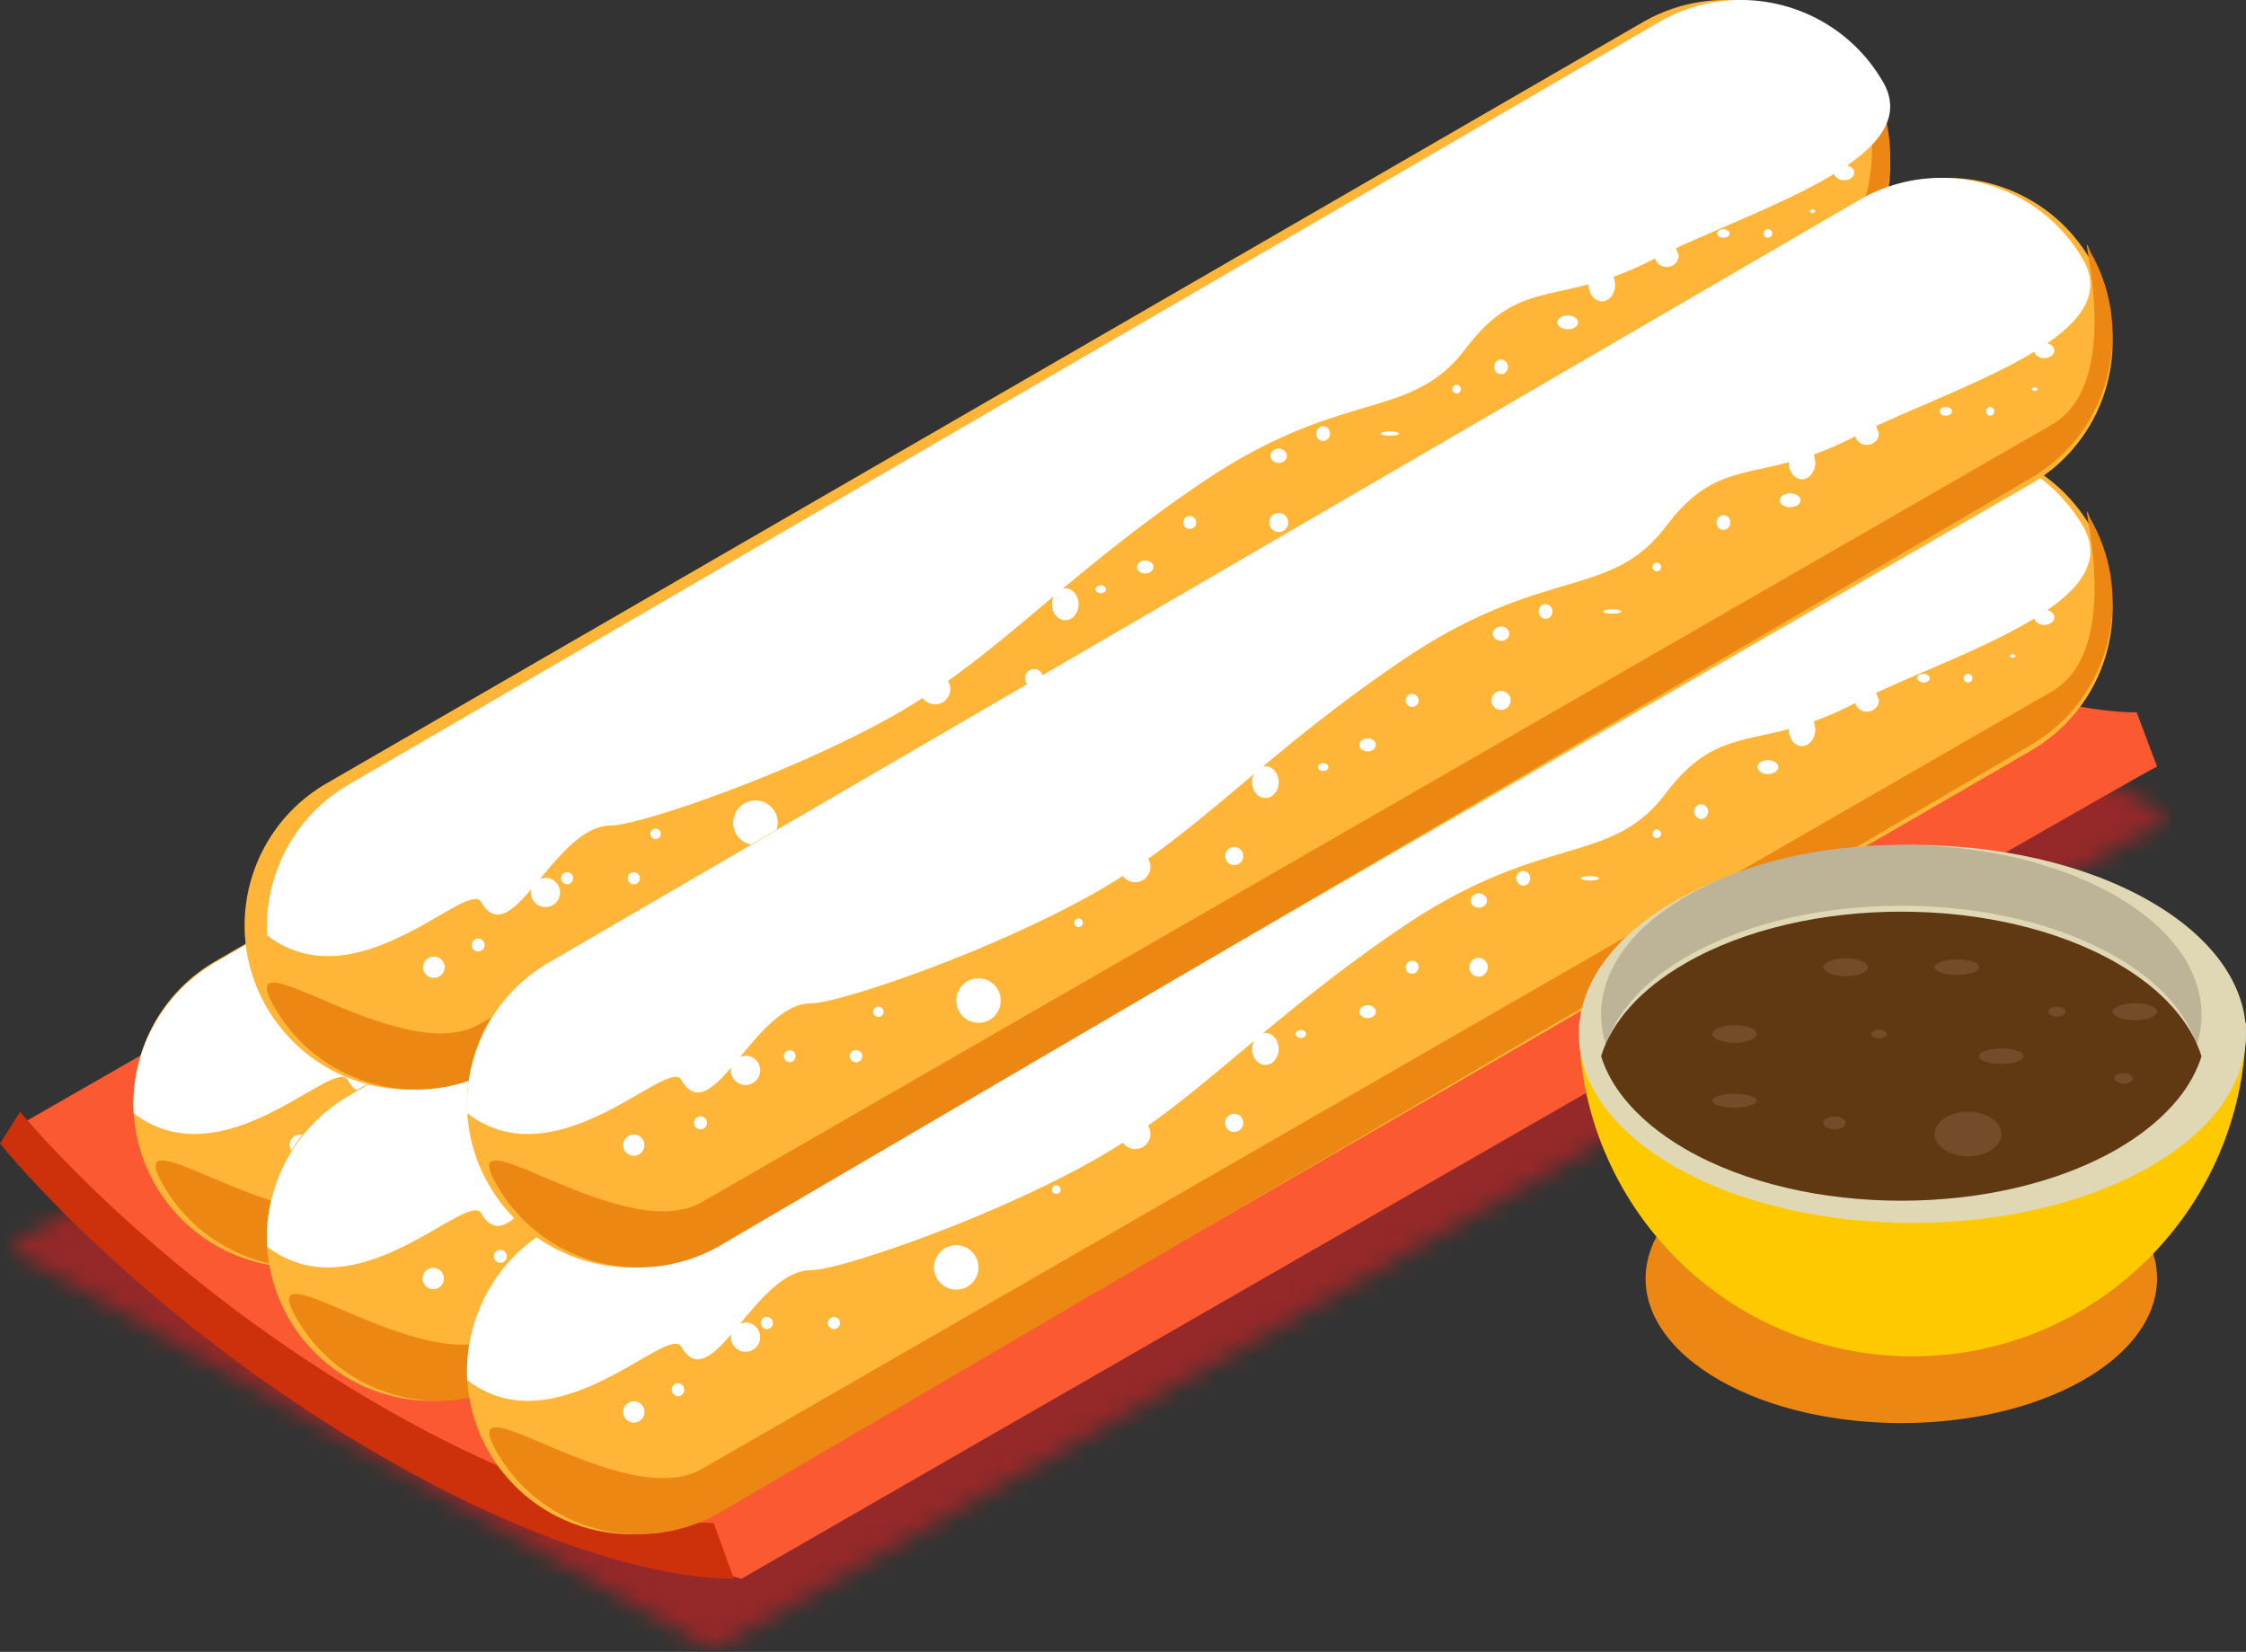 <svg xmlns="http://www.w3.org/2000/svg" xmlns:xlink="http://www.w3.org/1999/xlink" width="121" height="89" viewBox="0 0 121 89">
    <rect x="0" y="0" width="121" height="89" fill="#333333" stroke="none"/>
    <defs>
        <path id="a" d="M38.379 67.347L.353 45.633 78.88.751l38.028 21.714z"/>
    </defs>
    <g fill="none" fill-rule="evenodd">
        <path d="M-10-10h150v150H-10z"/>
        <g transform="translate(0 21.564)">
            <mask id="b" fill="#fff">
                <use xlink:href="#a"/>
            </mask>
            <path fill="#952828" d="M.353 67.347h116.556V.75H.353z" mask="url(#b)"/>
        </g>
        <path fill="#FA5932" d="M39.95 85.06C12.33 77.683 1.49 60.882 1.198 60.526L77.46 16.772s6.915 8.203 18.825 15.04c11.958 6.863 18.757 6.568 18.826 6.565l1.097 2.926c-.298.018-76.258 43.756-76.258 43.756"/>
        <path fill="#CD310C" d="M19.77 78.006C7.322 70.626.29 61.976 0 61.612l1.09-1.71-.546.855.541-.856c.07.083 6.868 8.414 18.684 15.42 11.867 7.036 18.61 6.736 18.679 6.73l1.087 3.003c-.294.016-7.325.329-19.766-7.048"/>
        <path fill="#FFB537" d="M16.072 68.287a8.878 8.878 0 0 1-7.683-4.41c-2.462-4.227-1.018-9.64 3.226-12.093l70.9-41.005c4.24-2.45 9.67-1.01 12.124 3.213 2.464 4.228 1.021 9.641-3.22 12.092L20.52 67.09a8.886 8.886 0 0 1-4.447 1.196"/>
        <path fill="#EC8713" d="M16.439 68.287a8.816 8.816 0 0 1-7.648-4.443c-2.45-4.26 6.848 3.383 11.069.912L92.58 22.88c4.219-2.472 1.129-11.715 2.064-9.304 2.453 4.26 1.017 9.714-3.204 12.184L20.866 67.082a8.762 8.762 0 0 1-4.427 1.205"/>
        <path fill="#FFF" d="M62.142 35.342c0-.213-.198-.386-.445-.386-.242 0-.443.173-.443.386 0 .212.201.385.443.385.247 0 .445-.173.445-.385M65.292 33.748c-.205 0-.373.176-.373.397 0 .218.168.394.373.394a.383.383 0 0 0 .373-.394c0-.22-.166-.397-.373-.397M67.688 32.83c-.27 0-.489.05-.489.114 0 .066.22.118.49.118.269 0 .488-.052.488-.118 0-.063-.22-.115-.489-.115M71.283 31.515a.234.234 0 0 0-.234.232.233.233 0 1 0 .234-.232M74.875 28.956c-.202 0-.371.176-.371.397 0 .218.169.394.371.394a.384.384 0 0 0 .374-.394.384.384 0 0 0-.374-.397M77.274 27.78c-.309 0-.56.166-.56.373 0 .205.251.373.56.373.31 0 .557-.168.557-.373 0-.207-.248-.372-.557-.372M85.661 21.93c-.186 0-.337.105-.337.234 0 .128.15.232.337.232.181 0 .332-.104.332-.232 0-.13-.15-.234-.332-.234M90.452 22.047l-.188.116.188.117.185-.117-.185-.116M89.254 21.93a.232.232 0 0 0-.234.234c0 .128.102.232.234.232a.232.232 0 0 0 .23-.232.232.232 0 0 0-.23-.234M55.707 40.982c-.243 0-.44.157-.44.35 0 .192.197.349.44.349.245 0 .442-.157.442-.35 0-.192-.197-.349-.442-.349"/>
        <path fill="#FFF" d="M94.256 14c-2.443-4.232-7.85-5.674-12.07-3.219L11.593 51.86a8.868 8.868 0 0 0-4.395 8.118c4.821 3.701 10.802-3.056 11.53-1.796.754 1.305 1.65.538 2.69-.668l-.013.154c0 .438.352.792.787.792a.789.789 0 0 0 .786-.792.788.788 0 0 0-.786-.789l-.285.054c1.112-1.335 2.38-2.871 3.806-2.871 1.512 0 9.595-2.747 15.21-5.909.552-.31 1.084-.633 1.594-.962a.827.827 0 0 0 .666.345.824.824 0 0 0 .696-1.264c1.93-1.37 3.713-2.9 5.707-4.572-.061.129-.1.279-.1.441 0 .474.32.858.715.858.393 0 .714-.384.714-.858 0-.473-.32-.857-.714-.857l-.13.014c2.106-1.757 4.467-3.666 7.498-5.72 7.605-5.15 11.202-3.238 14.2-7.21 2.198-2.909 3.899-2.74 6.623-3.462.003.507.322.92.719.92.396 0 .715-.416.715-.929l-.077-.412a16.71 16.71 0 0 0 2.121-.928l.104-.051a.644.644 0 0 0 .63.463.63.63 0 0 0 .646-.619l-.148-.392c2.665-1.24 6.095-2.53 8.524-4.01.038.196.257.35.53.35.301 0 .548-.184.548-.412 0-.184-.162-.333-.38-.388 1.906-1.311 2.926-2.78 1.93-4.498"/>
        <path fill="#FFF" d="M53.311 41.118c-.155 0-.279.096-.279.212 0 .12.124.215.28.215.154 0 .28-.095.28-.215 0-.116-.126-.212-.28-.212M58.105 37.388a.35.35 0 0 0 0 .7.35.35 0 0 0 0-.7M38.934 50.683a.232.232 0 0 0-.231.233c0 .128.103.232.23.232.131 0 .236-.104.236-.232a.233.233 0 0 0-.235-.233M33.55 52.713a1.199 1.199 0 1 0 0 0M29.353 54.23a.281.281 0 0 0-.281.28c0 .154.128.28.281.28a.28.28 0 0 0 0-.56M24.561 56.58a.325.325 0 0 0-.327.326.325.325 0 1 0 .65 0 .325.325 0 0 0-.323-.326M16.175 61.126a.572.572 0 1 0-.001 1.144.572.572 0 0 0 .001-1.144M19.766 61.35a.348.348 0 0 0 0 .697.35.35 0 0 0 .35-.349.35.35 0 0 0-.35-.349M26.955 56.58a.325.325 0 1 0 0 .65.325.325 0 0 0 0-.65M48.521 45.634a.49.49 0 0 0 0 .98c.27 0 .486-.221.486-.49a.487.487 0 0 0-.486-.49M62.896 37.225a.513.513 0 1 0-.001 1.027.513.513 0 0 0 .001-1.027"/>
        <path fill="#FFB537" d="M23.259 75.475a8.879 8.879 0 0 1-7.685-4.41c-2.456-4.227-1.014-9.64 3.225-12.09l70.898-41.008c4.242-2.45 9.672-1.012 12.13 3.213 2.464 4.227 1.02 9.64-3.222 12.093L27.703 74.28a8.873 8.873 0 0 1-4.444 1.196"/>
        <path fill="#EC8713" d="M23.627 75.475a8.817 8.817 0 0 1-7.65-4.443c-2.444-4.26 6.85 3.384 11.07.914l72.721-41.88c4.22-2.47 1.128-11.714 2.065-9.302 2.452 4.26 1.015 9.715-3.208 12.186L28.051 74.27a8.75 8.75 0 0 1-4.424 1.205"/>
        <path fill="#FFF" d="M69.326 42.53c0-.213-.195-.385-.44-.385s-.44.172-.44.384c0 .213.195.386.44.386s.44-.173.44-.386M72.478 40.937c-.205 0-.37.175-.37.395 0 .218.165.394.37.394a.384.384 0 0 0 .375-.394.383.383 0 0 0-.375-.395M74.877 40.016c-.272 0-.49.053-.49.116 0 .065.218.12.49.12.27 0 .488-.055.488-.12 0-.063-.218-.116-.488-.116M78.471 37.505a.233.233 0 0 0 0 .466.233.233 0 0 0 .232-.234.232.232 0 0 0-.232-.232M82.066 36.144a.385.385 0 0 0-.374.396c0 .218.167.395.374.395.203 0 .37-.177.37-.395 0-.22-.167-.396-.37-.396M84.46 33.771c-.31 0-.558.165-.558.371 0 .208.249.374.558.374.308 0 .56-.166.56-.374 0-.206-.252-.371-.56-.371M92.848 29.118c-.186 0-.333.105-.333.234 0 .128.147.232.333.232.184 0 .33-.104.33-.232 0-.13-.146-.234-.33-.234M97.637 28.038l-.186.116.186.115.19-.115-.19-.116M96.443 29.118a.234.234 0 0 0-.236.234.234.234 0 0 0 .467 0 .233.233 0 0 0-.231-.234M62.894 48.17c-.244 0-.442.158-.442.35 0 .193.198.35.442.35.246 0 .446-.157.446-.35 0-.192-.2-.35-.446-.35"/>
        <path fill="#FFF" d="M101.444 21.187a8.825 8.825 0 0 0-12.077-3.218L18.78 59.049a8.87 8.87 0 0 0-4.393 8.116c4.821 3.703 10.804-3.056 11.537-1.795.75 1.304 1.644.537 2.683-.67l-.01.155c0 .439.345.792.784.792a.787.787 0 0 0 .786-.792c0-.435-.351-.79-.786-.79l-.286.057c1.114-1.335 2.38-2.873 3.815-2.873 1.5 0 9.586-2.748 15.203-5.909.55-.309 1.08-.63 1.595-.963.148.209.39.346.663.346a.823.823 0 0 0 .694-1.263c1.931-1.37 3.718-2.9 5.718-4.575a.977.977 0 0 0-.11.444c0 .475.321.859.716.859.395 0 .717-.384.717-.86 0-.473-.322-.856-.717-.856l-.132.014c2.107-1.755 4.47-3.666 7.5-5.718 7.6-5.153 11.2-3.24 14.203-7.216 2.196-2.907 3.893-2.738 6.619-3.459.001.508.322.92.717.92.394 0 .72-.416.72-.929l-.079-.41c.647-.233 1.35-.53 2.12-.931l.102-.051a.65.65 0 0 0 .63.466c.359 0 .651-.277.651-.618l-.155-.396c2.67-1.24 6.097-2.528 8.527-4.01.04.197.259.349.532.349.303 0 .548-.182.548-.41 0-.182-.162-.332-.38-.387 1.9-1.313 2.93-2.779 1.932-4.499"/>
        <path fill="#FFF" d="M60.503 48.307c-.157 0-.282.095-.282.211 0 .119.125.214.282.214.152 0 .276-.095.276-.214 0-.116-.124-.21-.276-.21M65.29 44.576a.349.349 0 0 0-.347.35.349.349 0 1 0 .347-.35M46.121 57.87a.233.233 0 1 0 .235.234.233.233 0 0 0-.235-.233M40.736 59.901a1.198 1.198 0 1 0-.007 2.396 1.198 1.198 0 0 0 .007-2.396M36.54 61.419a.28.28 0 1 0-.001.56.28.28 0 0 0 .001-.56M31.747 63.768a.327.327 0 0 0-.326.325.327.327 0 0 0 .653 0 .327.327 0 0 0-.327-.325M23.358 68.314a.573.573 0 1 0 .008 1.145.573.573 0 0 0-.008-1.145M26.956 67.34a.346.346 0 0 0-.349.348c0 .194.154.348.349.348a.346.346 0 0 0 .347-.348.347.347 0 0 0-.347-.348M34.145 63.768a.327.327 0 0 0-.327.325c0 .18.148.327.327.327.18 0 .324-.146.324-.327a.324.324 0 0 0-.324-.325M55.708 52.822a.489.489 0 1 0 .002.978.489.489 0 0 0-.002-.978M68.886 44.414a.51.51 0 0 0-.51.512.51.51 0 1 0 1.021 0 .51.51 0 0 0-.511-.512"/>
        <path fill="#FFB537" d="M34.043 82.663c-3.062 0-6.04-1.577-7.687-4.407-2.456-4.228-1.014-9.64 3.227-12.093l70.898-41.008c4.243-2.45 9.674-1.011 12.131 3.213a8.833 8.833 0 0 1-3.223 12.094L38.487 81.469a8.858 8.858 0 0 1-4.444 1.194"/>
        <path fill="#EC8713" d="M34.411 82.663a8.812 8.812 0 0 1-7.651-4.441c-2.445-4.26 6.848 3.385 11.069.914l72.72-41.883c4.221-2.468 1.133-11.713 2.069-9.3 2.447 4.26 1.014 9.714-3.209 12.186l-70.574 41.32a8.735 8.735 0 0 1-4.424 1.204"/>
        <path fill="#FFF" d="M80.109 48.52c0-.213-.197-.385-.44-.385-.246 0-.441.172-.441.385 0 .212.195.384.44.384.244 0 .44-.172.44-.384M82.066 46.926c-.209 0-.374.176-.374.396 0 .218.165.396.374.396.203 0 .37-.178.37-.396 0-.22-.167-.396-.37-.396M85.659 47.205c-.272 0-.489.053-.489.116 0 .065.217.118.489.118.268 0 .488-.053.488-.118 0-.063-.22-.116-.488-.116M89.252 44.693a.232.232 0 1 0 0 .465.234.234 0 0 0 .233-.232.234.234 0 0 0-.233-.233M91.649 43.332c-.208 0-.373.176-.373.395 0 .218.165.397.373.397.206 0 .372-.179.372-.397a.384.384 0 0 0-.372-.395M95.24 40.96c-.308 0-.557.165-.557.371s.25.373.557.373c.313 0 .562-.167.562-.373s-.25-.371-.562-.371M103.629 36.307c-.184 0-.335.105-.335.234 0 .127.151.232.335.232.183 0 .334-.105.334-.232 0-.129-.151-.234-.334-.234M108.423 35.225l-.189.118.189.115.184-.115-.184-.118M106.025 36.307a.233.233 0 1 0 0 .466.233.233 0 0 0 0-.466M73.678 54.16c-.242 0-.441.158-.441.352 0 .191.199.347.44.347.246 0 .443-.156.443-.347 0-.194-.197-.351-.442-.351"/>
        <path fill="#FFF" d="M112.228 28.375a8.825 8.825 0 0 0-12.077-3.218l-70.585 41.08c-2.964 1.721-4.555 4.907-4.397 8.117 4.821 3.703 10.805-3.057 11.533-1.795.754 1.303 1.65.536 2.69-.671l-.015.157a.787.787 0 0 0 1.574 0 .789.789 0 0 0-.787-.792l-.287.057c1.116-1.335 2.384-2.873 3.815-2.873 1.503 0 9.59-2.748 15.203-5.909.55-.309 1.082-.63 1.597-.963.15.209.387.345.662.345a.822.822 0 0 0 .695-1.262c1.933-1.372 3.714-2.9 5.716-4.571a.945.945 0 0 0-.111.438c0 .476.324.861.72.861.393 0 .712-.385.712-.86s-.319-.858-.712-.858l-.134.016c2.106-1.755 4.47-3.666 7.5-5.718 7.601-5.153 11.203-3.24 14.202-7.215 2.197-2.908 3.896-2.738 6.62-3.46.002.508.32.92.717.92.399 0 .72-.416.72-.928l-.078-.412a16.723 16.723 0 0 0 2.12-.93l.105-.05a.641.641 0 0 0 .626.464c.361 0 .654-.276.654-.62l-.155-.391c2.664-1.241 6.095-2.53 8.524-4.011.043.196.258.348.533.348.303 0 .548-.182.548-.41 0-.182-.163-.332-.383-.387 1.903-1.312 2.929-2.779 1.935-4.499"/>
        <path fill="#FFF" d="M70.085 55.495c-.157 0-.28.095-.28.214 0 .117.123.212.28.212.154 0 .279-.095.279-.212 0-.12-.125-.214-.28-.214M76.073 51.764a.35.35 0 1 0 .003.7.35.35 0 0 0-.003-.7M56.905 63.861a.233.233 0 0 0 0 .466.233.233 0 1 0 0-.466M51.517 67.09c-.662 0-1.2.538-1.2 1.197 0 .66.538 1.198 1.2 1.198a1.2 1.2 0 0 0 1.196-1.198 1.2 1.2 0 0 0-1.196-1.198M46.124 68.607a.28.28 0 1 0 0 0M41.333 70.956a.327.327 0 1 0-.003.653.327.327 0 0 0 .003-.653M34.145 75.502a.573.573 0 1 0-.002 1.146.573.573 0 0 0 .002-1.146M36.538 74.527a.346.346 0 0 0-.348.349c0 .193.153.35.348.35a.35.35 0 0 0 0-.698M44.927 70.956a.326.326 0 1 0-.001.653.326.326 0 0 0 0-.653M66.49 60.01a.49.49 0 0 0 0 .98c.273 0 .488-.22.488-.49s-.215-.49-.487-.49M79.668 51.602a.51.51 0 0 0-.51.514c0 .281.226.51.51.51a.513.513 0 0 0 0-1.024"/>
        <path fill="#FFB537" d="M22.066 58.703a8.873 8.873 0 0 1-7.687-4.41c-2.462-4.225-1.016-9.639 3.221-12.09L88.505 1.195c4.239-2.45 9.672-1.012 12.127 3.214 2.459 4.225 1.018 9.64-3.223 12.091l-70.9 41.008a8.854 8.854 0 0 1-4.443 1.195"/>
        <path fill="#EC8713" d="M22.432 58.703a8.812 8.812 0 0 1-7.65-4.443c-2.451-4.259 6.847 3.385 11.065.914l72.722-41.881c4.222-2.468 1.13-11.714 2.069-9.301 2.447 4.258 1.013 9.715-3.208 12.185L26.856 57.499a8.731 8.731 0 0 1-4.424 1.204"/>
        <path fill="#FFF" d="M69.328 24.558c0-.21-.197-.383-.441-.383-.246 0-.442.172-.442.383 0 .215.196.386.442.386.244 0 .44-.171.44-.386M71.281 22.965c-.204 0-.371.178-.371.396 0 .218.167.396.371.396.208 0 .374-.178.374-.396a.384.384 0 0 0-.374-.396M74.877 23.245c-.27 0-.49.051-.49.117 0 .063.22.116.49.116s.489-.053.489-.116c0-.066-.22-.117-.49-.117M78.47 20.733a.232.232 0 1 0 0 .465.234.234 0 0 0 .233-.234.233.233 0 0 0-.233-.231M80.866 19.371c-.206 0-.371.176-.371.396 0 .218.165.396.371.396s.372-.178.372-.396c0-.22-.166-.396-.372-.396M84.46 17c-.31 0-.56.166-.56.37 0 .207.25.373.56.373.31 0 .561-.166.561-.372 0-.205-.252-.372-.56-.372M92.846 12.347c-.183 0-.333.104-.333.232s.15.233.333.233c.184 0 .334-.105.334-.233s-.15-.232-.334-.232M97.64 11.265l-.187.117.187.115.184-.115-.184-.117M95.243 12.347a.233.233 0 1 0-.001.466.233.233 0 0 0 .001-.466M61.697 30.2c-.242 0-.441.157-.441.35 0 .193.199.349.44.349.246 0 .444-.156.444-.349 0-.193-.198-.35-.443-.35"/>
        <path fill="#FFF" d="M101.445 4.416C99.001.183 93.592-1.258 89.372 1.197l-70.594 41.08c-2.958 1.721-4.551 4.908-4.39 8.118 4.824 3.7 10.803-3.058 11.532-1.796.756 1.303 1.648.536 2.687-.672l-.014.158a.789.789 0 1 0 .79-.79l-.282.054c1.105-1.336 2.375-2.872 3.81-2.872 1.5 0 9.585-2.748 15.203-5.909.55-.309 1.076-.629 1.595-.961a.82.82 0 0 0 .666.344c.454 0 .819-.369.819-.825a.823.823 0 0 0-.127-.44c1.93-1.37 3.716-2.897 5.711-4.57a.989.989 0 0 0-.106.44c0 .476.321.86.72.86.394 0 .713-.384.713-.86 0-.473-.319-.858-.714-.858l-.132.016c2.106-1.755 4.469-3.666 7.498-5.718 7.603-5.152 11.201-3.24 14.206-7.215 2.195-2.908 3.889-2.736 6.618-3.46 0 .508.321.918.716.918.398 0 .717-.413.717-.926l-.074-.412c.645-.23 1.35-.527 2.12-.926l.105-.053c.07.267.321.463.626.463.358 0 .65-.278.65-.619l-.153-.392c2.668-1.24 6.093-2.528 8.525-4.01.042.196.259.35.532.35.303 0 .55-.186.55-.414 0-.182-.164-.332-.383-.386 1.904-1.313 2.927-2.78 1.933-4.498"/>
        <path fill="#FFF" d="M59.304 31.534c-.154 0-.281.096-.281.214 0 .117.127.213.281.213.153 0 .277-.096.277-.213 0-.118-.124-.214-.277-.214M64.095 27.804a.348.348 0 1 0 .347.35.348.348 0 0 0-.347-.35M46.124 39.9a.233.233 0 1 0 0 0M40.73 43.129a1.199 1.199 0 1 0 .006 2.397 1.199 1.199 0 0 0-.006-2.397M35.344 44.647a.28.28 0 1 0-.005.558.28.28 0 0 0 .005-.558M30.548 46.995a.326.326 0 1 0 .002.652.326.326 0 0 0-.002-.652M23.359 51.542a.571.571 0 0 0 0 1.143.572.572 0 1 0 0-1.143M25.76 50.567a.348.348 0 1 0 0 .698.346.346 0 0 0 .345-.35.347.347 0 0 0-.346-.348M34.144 46.995a.326.326 0 1 0 .326.326.326.326 0 0 0-.326-.326M55.707 36.05c-.271 0-.487.22-.487.49a.489.489 0 1 0 .486-.49M68.89 27.641a.512.512 0 1 0-.005 1.024.512.512 0 0 0 .004-1.024"/>
        <path fill="#FFB537" d="M34.044 68.287a8.882 8.882 0 0 1-7.688-4.41c-2.455-4.225-1.016-9.638 3.226-12.091l70.9-41.006c4.242-2.453 9.674-1.011 12.13 3.213 2.459 4.226 1.018 9.64-3.223 12.092l-70.9 41.01a8.883 8.883 0 0 1-4.445 1.192"/>
        <path fill="#EC8713" d="M34.412 68.287a8.82 8.82 0 0 1-7.653-4.443c-2.443-4.258 6.85 3.385 11.07.916l72.72-41.883c4.22-2.468 1.128-11.712 2.069-9.301 2.447 4.258 1.013 9.713-3.208 12.184L38.836 67.085a8.76 8.76 0 0 1-4.424 1.202"/>
        <path fill="#FFF" d="M81.309 34.144c0-.213-.199-.386-.443-.386-.243 0-.442.173-.442.386 0 .212.199.385.442.385.244 0 .443-.173.443-.385M83.264 32.55c-.208 0-.373.178-.373.396 0 .22.165.395.373.395.206 0 .37-.176.37-.395 0-.218-.164-.396-.37-.396M86.856 32.83c-.27 0-.487.052-.487.117 0 .063.217.115.487.115.271 0 .488-.052.488-.115 0-.065-.217-.118-.488-.118M89.255 30.316a.233.233 0 1 0 0 .467.233.233 0 0 0 0-.467M92.847 27.758c-.207 0-.373.178-.373.396 0 .22.166.395.373.395.204 0 .372-.176.372-.395 0-.218-.168-.396-.372-.396M96.44 26.583c-.308 0-.558.167-.558.372 0 .206.25.372.558.372.308 0 .56-.166.56-.372 0-.205-.252-.372-.56-.372M104.826 21.931c-.184 0-.333.105-.333.232 0 .13.149.233.333.233.185 0 .334-.103.334-.233 0-.127-.15-.232-.334-.232M109.622 20.849l-.189.116.19.117.182-.117-.183-.116M107.223 21.931a.232.232 0 1 0 0 .465.233.233 0 0 0 0-.465M73.679 39.784c-.245 0-.443.156-.443.35 0 .193.198.349.443.349.242 0 .442-.156.442-.35 0-.193-.2-.349-.442-.349"/>
        <path fill="#FFF" d="M112.229 14c-2.446-4.23-7.854-5.675-12.077-3.218L29.566 51.86c-2.964 1.723-4.555 4.908-4.397 8.118 4.826 3.701 10.807-3.058 11.535-1.796.752 1.305 1.647.538 2.689-.67l-.02.156a.79.79 0 1 0 .791-.79l-.285.057c1.113-1.335 2.379-2.875 3.813-2.875 1.505 0 9.587-2.746 15.203-5.907a30.235 30.235 0 0 0 1.593-.963c.15.207.393.345.664.345a.827.827 0 0 0 .7-1.264c1.93-1.37 3.712-2.897 5.71-4.571a.979.979 0 0 0-.105.442c0 .474.32.857.715.857.395 0 .716-.383.716-.857s-.321-.86-.716-.86l-.13.015c2.105-1.755 4.468-3.664 7.497-5.718 7.604-5.152 11.205-3.238 14.204-7.213 2.196-2.91 3.89-2.738 6.617-3.461.003.509.322.919.719.919.398 0 .72-.415.72-.926l-.079-.414c.647-.23 1.35-.527 2.122-.926l.1-.053a.652.652 0 0 0 .629.465c.36 0 .65-.278.65-.619l-.151-.394c2.666-1.24 6.096-2.526 8.524-4.01.041.2.26.351.53.351.302 0 .55-.185.55-.412 0-.184-.163-.334-.382-.387 1.905-1.311 2.929-2.78 1.937-4.498"/>
        <path fill="#FFF" d="M71.283 41.119c-.155 0-.28.096-.28.212 0 .117.125.213.28.213.153 0 .278-.096.278-.213 0-.116-.125-.212-.278-.212M76.073 37.388a.35.35 0 0 0 0 .7c.195 0 .35-.157.35-.35a.348.348 0 0 0-.35-.35M58.105 49.485a.233.233 0 0 0 0 .466.232.232 0 0 0 .23-.233.232.232 0 0 0-.23-.233M52.715 52.713a1.198 1.198 0 1 0 0 2.396c.665 0 1.196-.536 1.196-1.198 0-.662-.53-1.198-1.196-1.198M47.321 54.23a.28.28 0 0 0 0 .56.28.28 0 1 0 0-.56M42.53 56.58a.327.327 0 0 0 0 .652.326.326 0 0 0 0-.653M34.146 61.126a.574.574 0 0 0-.574.573.57.57 0 1 0 1.143 0 .571.571 0 0 0-.569-.573M37.738 60.15a.35.35 0 1 0 0 .7.35.35 0 0 0 0-.7M46.124 56.58a.327.327 0 1 0 0 .653.327.327 0 0 0 0-.654M66.49 45.636a.487.487 0 1 0 .488.488c0-.272-.219-.488-.487-.488M80.866 37.225a.514.514 0 1 0 .514.514.515.515 0 0 0-.514-.514"/>
        <path fill="#EC8713" d="M102.43 76.673c-3.526 0-7.05-.76-9.741-2.28-5.38-3.04-5.38-7.972 0-11.014 2.69-1.52 6.215-2.28 9.742-2.28 3.526 0 7.051.76 9.741 2.28 5.381 3.042 5.381 7.974 0 11.014-2.69 1.52-6.215 2.28-9.741 2.28"/>
        <path fill="#FFC900" d="M121 55.109c0 9.923-8.047 17.97-17.973 17.97-9.922 0-17.968-8.047-17.968-17.97H121"/>
        <path fill="#E0D7B4" d="M115.734 62.908c-7.012 3.977-18.397 3.977-25.413 0-7.016-3.972-7.016-10.425 0-14.404 7.016-3.972 18.401-3.972 25.413 0 7.021 3.98 7.021 10.432 0 14.404"/>
        <path fill="#BDB497" d="M118.345 56.307c-.569-1.773-2.063-3.467-4.482-4.833-6.317-3.566-16.555-3.566-22.869 0-2.42 1.363-3.911 3.059-4.475 4.826-.917-2.85.578-5.9 4.475-8.1 6.314-3.567 16.552-3.567 22.869 0 3.897 2.203 5.393 5.252 4.482 8.107"/>
        <path fill="#603913" d="M118.604 56.912c-.245.78-.665 1.554-1.254 2.286-.795.981-1.89 1.905-3.295 2.718-6.427 3.703-16.832 3.703-23.249 0-1.405-.813-2.501-1.737-3.293-2.718-.592-.732-1.013-1.507-1.256-2.294.573-1.834 2.089-3.594 4.55-5.01 6.416-3.7 16.82-3.7 23.241 0 2.459 1.42 3.978 3.178 4.556 5.018"/>
        <path fill="#754C29" d="M111.147 54.7a.73.73 0 0 1-.658 0c-.182-.105-.182-.275 0-.379a.723.723 0 0 1 .658 0c.18.104.18.274 0 .379M106.274 52.408c-.469.161-1.227.161-1.693 0-.47-.163-.47-.425 0-.588.466-.162 1.224-.162 1.693 0 .466.163.466.425 0 .588M108.668 57.2c-.467.161-1.227.161-1.694 0-.467-.163-.467-.424 0-.589.467-.16 1.227-.16 1.694 0 .469.165.469.426 0 .589M114.758 58.304a.767.767 0 0 1-.696 0c-.191-.111-.191-.289 0-.401a.774.774 0 0 1 .696 0c.193.112.193.29 0 .401M94.293 56.042c-.468.184-1.225.184-1.695 0-.467-.185-.467-.483 0-.669.47-.183 1.227-.183 1.695 0 .467.186.467.484 0 .669M99.26 60.746a.95.95 0 0 1-.85 0c-.23-.137-.23-.356 0-.491a.942.942 0 0 1 .85 0c.234.135.234.354 0 .491M101.522 55.876a.642.642 0 0 1-.58 0c-.16-.093-.16-.243 0-.335a.635.635 0 0 1 .58 0c.161.092.161.242 0 .335M94.29 59.566c-.465.145-1.224.145-1.69 0-.47-.146-.47-.383 0-.528.466-.145 1.225-.145 1.69 0 .471.145.471.382 0 .528M100.282 52.453c-.468.185-1.229.185-1.696 0-.465-.188-.465-.49 0-.677.467-.187 1.228-.187 1.696 0 .469.187.469.49 0 .677M107.295 61.945c-.7.47-1.84.47-2.542 0-.7-.467-.7-1.225 0-1.692.702-.47 1.842-.47 2.542 0 .702.467.702 1.225 0 1.692M115.856 54.83c-.465.176-1.227.176-1.692 0-.47-.177-.47-.464 0-.638.465-.179 1.227-.179 1.692 0 .47.174.47.46 0 .638"/>
    </g>
</svg>
